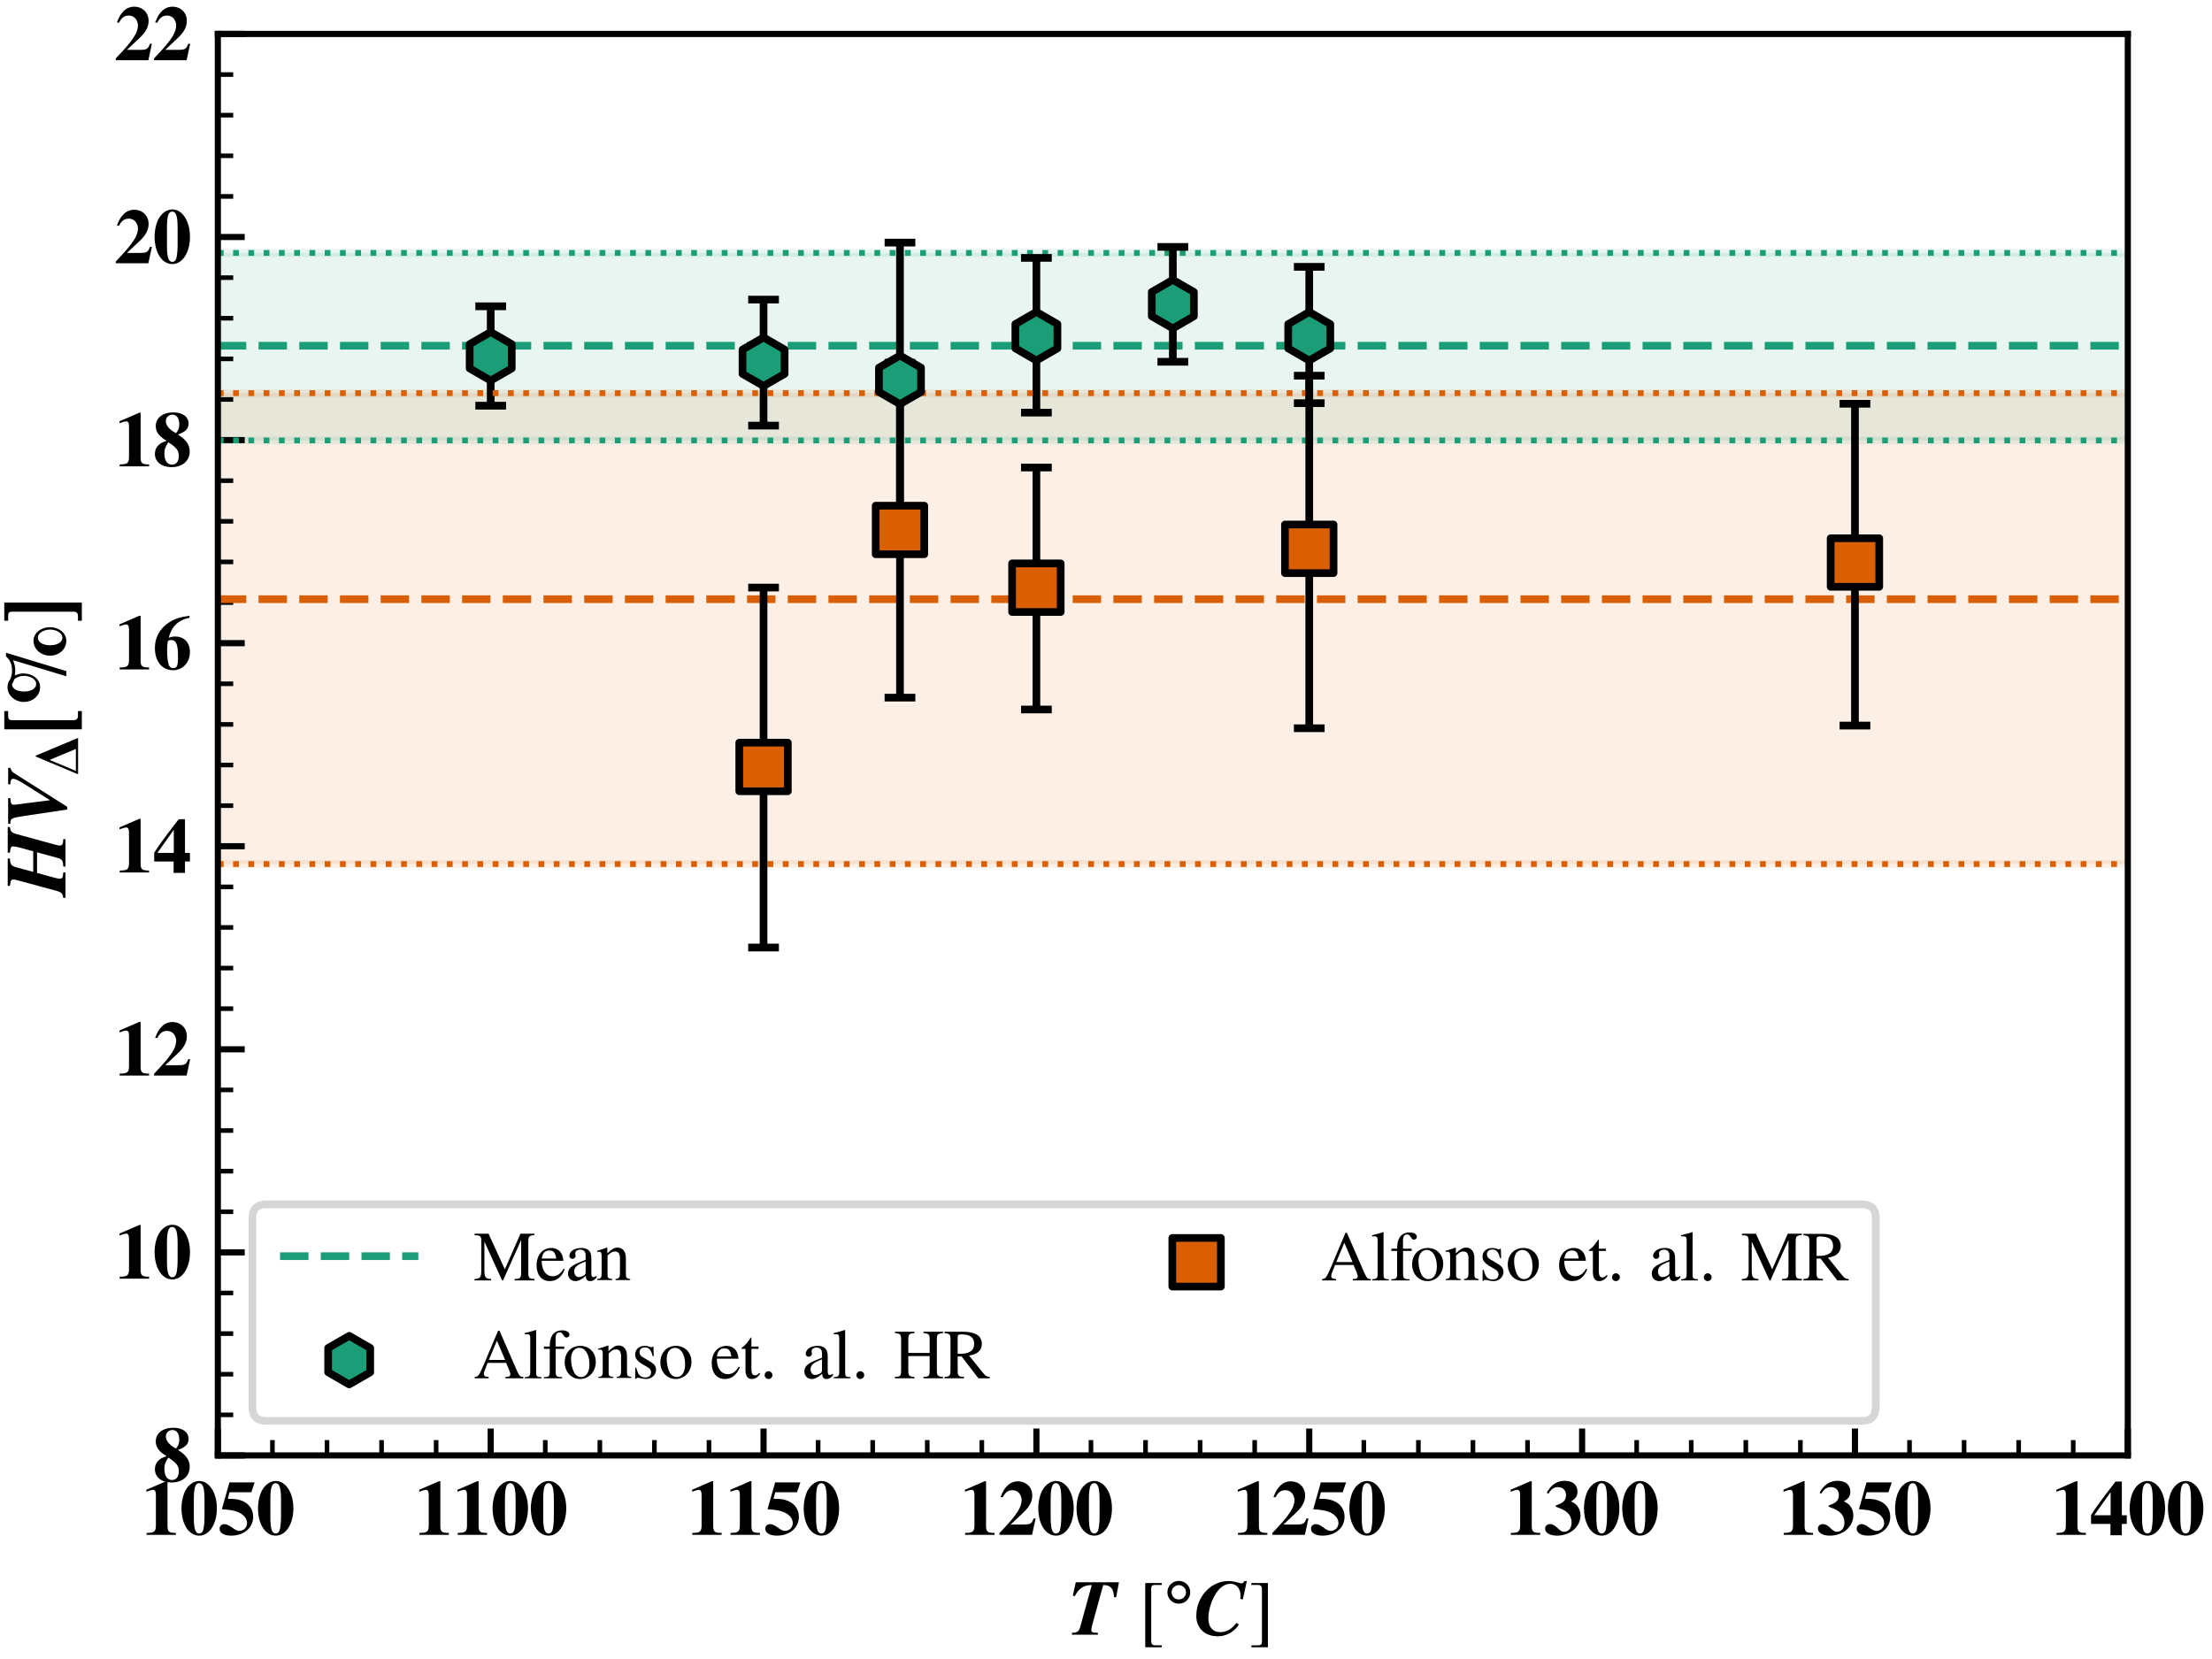<?xml version="1.0" encoding="utf-8" standalone="no"?>
<!DOCTYPE svg PUBLIC "-//W3C//DTD SVG 1.1//EN"
  "http://www.w3.org/Graphics/SVG/1.1/DTD/svg11.dtd">
<svg xmlns:xlink="http://www.w3.org/1999/xlink" width="288pt" height="216pt" viewBox="0 0 288 216" xmlns="http://www.w3.org/2000/svg" version="1.1">
 <defs>
  <style type="text/css">*{stroke-linejoin: round; stroke-linecap: butt}</style>
 </defs>
 <g id="figure_1">
  <g id="patch_1">
   <path d="M 0 216 
L 288 216 
L 288 0 
L 0 0 
z
" style="fill: #ffffff"/>
  </g>
  <g id="axes_1">
   <g id="patch_2">
    <path d="M 28.364 189.498 
L 277.037 189.498 
L 277.037 4.42 
L 28.364 4.42 
z
" style="fill: #ffffff"/>
   </g>
   <g id="FillBetweenPolyCollection_1">
    <path d="M 28.364 32.93 
L 28.364 57.343 
L 34.889 57.343 
L 41.414 57.343 
L 47.939 57.343 
L 54.464 57.343 
L 60.989 57.343 
L 67.514 57.343 
L 74.039 57.343 
L 80.564 57.343 
L 87.089 57.343 
L 93.614 57.343 
L 100.139 57.343 
L 106.663 57.343 
L 113.188 57.343 
L 119.713 57.343 
L 126.238 57.343 
L 132.763 57.343 
L 139.288 57.343 
L 145.813 57.343 
L 152.338 57.343 
L 158.863 57.343 
L 165.388 57.343 
L 171.913 57.343 
L 178.438 57.343 
L 184.963 57.343 
L 191.488 57.343 
L 198.013 57.343 
L 204.538 57.343 
L 211.063 57.343 
L 217.588 57.343 
L 224.113 57.343 
L 230.638 57.343 
L 237.163 57.343 
L 243.688 57.343 
L 250.213 57.343 
L 256.737 57.343 
L 263.262 57.343 
L 269.787 57.343 
L 276.312 57.343 
L 282.837 57.343 
L 289.362 57.343 
L 295.887 57.343 
L 302.412 57.343 
L 308.937 57.343 
L 315.462 57.343 
L 321.987 57.343 
L 328.512 57.343 
L 335.037 57.343 
L 341.562 57.343 
L 348.087 57.343 
L 348.087 32.93 
L 348.087 32.93 
L 341.562 32.93 
L 335.037 32.93 
L 328.512 32.93 
L 321.987 32.93 
L 315.462 32.93 
L 308.937 32.93 
L 302.412 32.93 
L 295.887 32.93 
L 289.362 32.93 
L 282.837 32.93 
L 276.312 32.93 
L 269.787 32.93 
L 263.262 32.93 
L 256.737 32.93 
L 250.213 32.93 
L 243.688 32.93 
L 237.163 32.93 
L 230.638 32.93 
L 224.113 32.93 
L 217.588 32.93 
L 211.063 32.93 
L 204.538 32.93 
L 198.013 32.93 
L 191.488 32.93 
L 184.963 32.93 
L 178.438 32.93 
L 171.913 32.93 
L 165.388 32.93 
L 158.863 32.93 
L 152.338 32.93 
L 145.813 32.93 
L 139.288 32.93 
L 132.763 32.93 
L 126.238 32.93 
L 119.713 32.93 
L 113.188 32.93 
L 106.663 32.93 
L 100.139 32.93 
L 93.614 32.93 
L 87.089 32.93 
L 80.564 32.93 
L 74.039 32.93 
L 67.514 32.93 
L 60.989 32.93 
L 54.464 32.93 
L 47.939 32.93 
L 41.414 32.93 
L 34.889 32.93 
L 28.364 32.93 
z
" clip-path="url(#pa4fa8c0c3d)" style="fill: #1b9e77; fill-opacity: 0.1; stroke: #1b9e77; stroke-opacity: 0.1"/>
   </g>
   <g id="FillBetweenPolyCollection_2">
    <path d="M 28.364 51.189 
L 28.364 112.495 
L 34.889 112.495 
L 41.414 112.495 
L 47.939 112.495 
L 54.464 112.495 
L 60.989 112.495 
L 67.514 112.495 
L 74.039 112.495 
L 80.564 112.495 
L 87.089 112.495 
L 93.614 112.495 
L 100.139 112.495 
L 106.663 112.495 
L 113.188 112.495 
L 119.713 112.495 
L 126.238 112.495 
L 132.763 112.495 
L 139.288 112.495 
L 145.813 112.495 
L 152.338 112.495 
L 158.863 112.495 
L 165.388 112.495 
L 171.913 112.495 
L 178.438 112.495 
L 184.963 112.495 
L 191.488 112.495 
L 198.013 112.495 
L 204.538 112.495 
L 211.063 112.495 
L 217.588 112.495 
L 224.113 112.495 
L 230.638 112.495 
L 237.163 112.495 
L 243.688 112.495 
L 250.213 112.495 
L 256.737 112.495 
L 263.262 112.495 
L 269.787 112.495 
L 276.312 112.495 
L 282.837 112.495 
L 289.362 112.495 
L 295.887 112.495 
L 302.412 112.495 
L 308.937 112.495 
L 315.462 112.495 
L 321.987 112.495 
L 328.512 112.495 
L 335.037 112.495 
L 341.562 112.495 
L 348.087 112.495 
L 348.087 51.189 
L 348.087 51.189 
L 341.562 51.189 
L 335.037 51.189 
L 328.512 51.189 
L 321.987 51.189 
L 315.462 51.189 
L 308.937 51.189 
L 302.412 51.189 
L 295.887 51.189 
L 289.362 51.189 
L 282.837 51.189 
L 276.312 51.189 
L 269.787 51.189 
L 263.262 51.189 
L 256.737 51.189 
L 250.213 51.189 
L 243.688 51.189 
L 237.163 51.189 
L 230.638 51.189 
L 224.113 51.189 
L 217.588 51.189 
L 211.063 51.189 
L 204.538 51.189 
L 198.013 51.189 
L 191.488 51.189 
L 184.963 51.189 
L 178.438 51.189 
L 171.913 51.189 
L 165.388 51.189 
L 158.863 51.189 
L 152.338 51.189 
L 145.813 51.189 
L 139.288 51.189 
L 132.763 51.189 
L 126.238 51.189 
L 119.713 51.189 
L 113.188 51.189 
L 106.663 51.189 
L 100.139 51.189 
L 93.614 51.189 
L 87.089 51.189 
L 80.564 51.189 
L 74.039 51.189 
L 67.514 51.189 
L 60.989 51.189 
L 54.464 51.189 
L 47.939 51.189 
L 41.414 51.189 
L 34.889 51.189 
L 28.364 51.189 
z
" clip-path="url(#pa4fa8c0c3d)" style="fill: #d95f02; fill-opacity: 0.1; stroke: #d95f02; stroke-opacity: 0.1"/>
   </g>
   <g id="matplotlib.axis_1">
    <g id="xtick_1">
     <g id="line2d_1">
      <defs>
       <path id="mc8c1dbb5a2" d="M 0 0 
L 0 -3.5 
" style="stroke: #000000; stroke-width: 0.8"/>
      </defs>
      <g>
       <use xlink:href="#mc8c1dbb5a2" x="28.364" y="189.498" style="stroke: #000000; stroke-width: 0.8"/>
      </g>
     </g>
     <g id="text_1">
      <!-- $\mathdefault{1050}$ -->
      <g transform="translate(18.401 199.837) scale(0.1 -0.1)">
       <defs>
        <path id="TeXGyreTermesX-Bold-31" d="M 2829 0 
L 2829 159 
C 2246 159 2138 255 2138 746 
L 2138 4384 
L 2029 4384 
L 416 3686 
L 416 3521 
C 474 3540 525 3559 544 3572 
C 717 3635 877 3680 960 3680 
C 1120 3680 1190 3540 1190 3241 
L 1190 790 
C 1190 267 1062 159 429 159 
L 429 0 
L 2829 0 
z
" transform="scale(0.016)"/>
        <path id="TeXGyreTermesX-Bold-30" d="M 3046 2166 
C 3046 3440 2426 4403 1600 4403 
C 1184 4403 762 4123 499 3664 
C 294 3313 154 2714 154 2185 
C 154 873 755 -64 1606 -64 
C 2432 -64 3046 886 3046 2166 
z
M 2035 1434 
C 2035 1058 1984 561 1926 389 
C 1856 203 1754 114 1606 114 
C 1286 114 1165 491 1165 1434 
L 1165 2892 
C 1165 3855 1286 4224 1594 4224 
C 1907 4224 2035 3829 2035 2892 
L 2035 1434 
z
" transform="scale(0.016)"/>
        <path id="TeXGyreTermesX-Bold-35" d="M 3008 4288 
L 947 4288 
L 326 2093 
C 934 2049 1197 2010 1478 1921 
C 2048 1743 2387 1381 2387 960 
C 2387 604 2106 324 1747 324 
C 1600 324 1427 400 1171 591 
C 896 795 704 877 538 877 
C 307 877 141 718 141 496 
C 141 159 512 -64 1082 -64 
C 2138 -64 2886 575 2886 1476 
C 2886 2140 2477 2652 1779 2850 
C 1536 2920 1338 2946 813 2946 
L 954 3481 
L 2733 3481 
L 3008 4288 
z
" transform="scale(0.016)"/>
       </defs>
       <use xlink:href="#TeXGyreTermesX-Bold-31" transform="scale(0.996)"/>
       <use xlink:href="#TeXGyreTermesX-Bold-30" transform="translate(49.813 0) scale(0.996)"/>
       <use xlink:href="#TeXGyreTermesX-Bold-35" transform="translate(99.626 0) scale(0.996)"/>
       <use xlink:href="#TeXGyreTermesX-Bold-30" transform="translate(149.44 0) scale(0.996)"/>
      </g>
     </g>
    </g>
    <g id="xtick_2">
     <g id="line2d_2">
      <g>
       <use xlink:href="#mc8c1dbb5a2" x="63.889" y="189.498" style="stroke: #000000; stroke-width: 0.8"/>
      </g>
     </g>
     <g id="text_2">
      <!-- $\mathdefault{1100}$ -->
      <g transform="translate(53.926 199.837) scale(0.1 -0.1)">
       <use xlink:href="#TeXGyreTermesX-Bold-31" transform="scale(0.996)"/>
       <use xlink:href="#TeXGyreTermesX-Bold-31" transform="translate(49.813 0) scale(0.996)"/>
       <use xlink:href="#TeXGyreTermesX-Bold-30" transform="translate(99.626 0) scale(0.996)"/>
       <use xlink:href="#TeXGyreTermesX-Bold-30" transform="translate(149.44 0) scale(0.996)"/>
      </g>
     </g>
    </g>
    <g id="xtick_3">
     <g id="line2d_3">
      <g>
       <use xlink:href="#mc8c1dbb5a2" x="99.414" y="189.498" style="stroke: #000000; stroke-width: 0.8"/>
      </g>
     </g>
     <g id="text_3">
      <!-- $\mathdefault{1150}$ -->
      <g transform="translate(89.451 199.837) scale(0.1 -0.1)">
       <use xlink:href="#TeXGyreTermesX-Bold-31" transform="scale(0.996)"/>
       <use xlink:href="#TeXGyreTermesX-Bold-31" transform="translate(49.813 0) scale(0.996)"/>
       <use xlink:href="#TeXGyreTermesX-Bold-35" transform="translate(99.626 0) scale(0.996)"/>
       <use xlink:href="#TeXGyreTermesX-Bold-30" transform="translate(149.44 0) scale(0.996)"/>
      </g>
     </g>
    </g>
    <g id="xtick_4">
     <g id="line2d_4">
      <g>
       <use xlink:href="#mc8c1dbb5a2" x="134.938" y="189.498" style="stroke: #000000; stroke-width: 0.8"/>
      </g>
     </g>
     <g id="text_4">
      <!-- $\mathdefault{1200}$ -->
      <g transform="translate(124.976 199.837) scale(0.1 -0.1)">
       <defs>
        <path id="TeXGyreTermesX-Bold-32" d="M 3059 1341 
L 2906 1341 
C 2720 884 2643 846 1990 846 
L 1024 846 
L 2061 1824 
C 2566 2301 2790 2726 2790 3210 
C 2790 3889 2298 4373 1606 4373 
C 1286 4373 979 4245 755 4016 
C 506 3768 378 3552 198 3075 
L 378 3075 
C 576 3469 813 3648 1158 3648 
C 1440 3648 1651 3527 1792 3298 
C 1869 3164 1920 2987 1920 2841 
C 1920 2561 1798 2211 1594 1900 
C 1267 1405 1043 1137 109 146 
L 109 0 
L 2771 0 
L 3059 1341 
z
" transform="scale(0.016)"/>
       </defs>
       <use xlink:href="#TeXGyreTermesX-Bold-31" transform="scale(0.996)"/>
       <use xlink:href="#TeXGyreTermesX-Bold-32" transform="translate(49.813 0) scale(0.996)"/>
       <use xlink:href="#TeXGyreTermesX-Bold-30" transform="translate(99.626 0) scale(0.996)"/>
       <use xlink:href="#TeXGyreTermesX-Bold-30" transform="translate(149.44 0) scale(0.996)"/>
      </g>
     </g>
    </g>
    <g id="xtick_5">
     <g id="line2d_5">
      <g>
       <use xlink:href="#mc8c1dbb5a2" x="170.463" y="189.498" style="stroke: #000000; stroke-width: 0.8"/>
      </g>
     </g>
     <g id="text_5">
      <!-- $\mathdefault{1250}$ -->
      <g transform="translate(160.5 199.837) scale(0.1 -0.1)">
       <use xlink:href="#TeXGyreTermesX-Bold-31" transform="scale(0.996)"/>
       <use xlink:href="#TeXGyreTermesX-Bold-32" transform="translate(49.813 0) scale(0.996)"/>
       <use xlink:href="#TeXGyreTermesX-Bold-35" transform="translate(99.626 0) scale(0.996)"/>
       <use xlink:href="#TeXGyreTermesX-Bold-30" transform="translate(149.44 0) scale(0.996)"/>
      </g>
     </g>
    </g>
    <g id="xtick_6">
     <g id="line2d_6">
      <g>
       <use xlink:href="#mc8c1dbb5a2" x="205.988" y="189.498" style="stroke: #000000; stroke-width: 0.8"/>
      </g>
     </g>
     <g id="text_6">
      <!-- $\mathdefault{1300}$ -->
      <g transform="translate(196.025 199.837) scale(0.1 -0.1)">
       <defs>
        <path id="TeXGyreTermesX-Bold-33" d="M 2995 1596 
C 2995 1889 2899 2164 2714 2387 
C 2579 2540 2470 2617 2214 2732 
C 2624 2981 2746 3165 2746 3541 
C 2746 4090 2355 4416 1702 4416 
C 1069 4416 589 4097 237 3440 
L 371 3364 
C 614 3753 826 3900 1158 3900 
C 1562 3900 1811 3645 1811 3242 
C 1811 2822 1587 2598 979 2406 
L 979 2297 
C 1510 2112 1722 2004 1952 1786 
C 2150 1601 2266 1314 2266 1007 
C 2266 548 2022 254 1638 254 
C 1485 254 1363 324 1152 528 
C 902 778 710 880 518 880 
C 275 880 102 728 102 510 
C 102 166 493 -64 1082 -64 
C 2150 -64 2995 664 2995 1596 
z
" transform="scale(0.016)"/>
       </defs>
       <use xlink:href="#TeXGyreTermesX-Bold-31" transform="scale(0.996)"/>
       <use xlink:href="#TeXGyreTermesX-Bold-33" transform="translate(49.813 0) scale(0.996)"/>
       <use xlink:href="#TeXGyreTermesX-Bold-30" transform="translate(99.626 0) scale(0.996)"/>
       <use xlink:href="#TeXGyreTermesX-Bold-30" transform="translate(149.44 0) scale(0.996)"/>
      </g>
     </g>
    </g>
    <g id="xtick_7">
     <g id="line2d_7">
      <g>
       <use xlink:href="#mc8c1dbb5a2" x="241.513" y="189.498" style="stroke: #000000; stroke-width: 0.8"/>
      </g>
     </g>
     <g id="text_7">
      <!-- $\mathdefault{1350}$ -->
      <g transform="translate(231.55 199.837) scale(0.1 -0.1)">
       <use xlink:href="#TeXGyreTermesX-Bold-31" transform="scale(0.996)"/>
       <use xlink:href="#TeXGyreTermesX-Bold-33" transform="translate(49.813 0) scale(0.996)"/>
       <use xlink:href="#TeXGyreTermesX-Bold-35" transform="translate(99.626 0) scale(0.996)"/>
       <use xlink:href="#TeXGyreTermesX-Bold-30" transform="translate(149.44 0) scale(0.996)"/>
      </g>
     </g>
    </g>
    <g id="xtick_8">
     <g id="line2d_8">
      <g>
       <use xlink:href="#mc8c1dbb5a2" x="277.037" y="189.498" style="stroke: #000000; stroke-width: 0.8"/>
      </g>
     </g>
     <g id="text_8">
      <!-- $\mathdefault{1400}$ -->
      <g transform="translate(267.075 199.837) scale(0.1 -0.1)">
       <defs>
        <path id="TeXGyreTermesX-Bold-34" d="M 3040 896 
L 3040 1602 
L 2637 1602 
L 2637 4352 
L 2125 4352 
L 1747 3863 
C 928 2803 506 2219 122 1615 
L 122 896 
L 1709 896 
L 1709 -32 
L 2637 -32 
L 2637 896 
L 3040 896 
z
M 1722 1602 
L 384 1602 
L 1722 3488 
L 1722 1602 
z
" transform="scale(0.016)"/>
       </defs>
       <use xlink:href="#TeXGyreTermesX-Bold-31" transform="scale(0.996)"/>
       <use xlink:href="#TeXGyreTermesX-Bold-34" transform="translate(49.813 0) scale(0.996)"/>
       <use xlink:href="#TeXGyreTermesX-Bold-30" transform="translate(99.626 0) scale(0.996)"/>
       <use xlink:href="#TeXGyreTermesX-Bold-30" transform="translate(149.44 0) scale(0.996)"/>
      </g>
     </g>
    </g>
    <g id="xtick_9">
     <g id="line2d_9">
      <defs>
       <path id="mce8cbba92e" d="M 0 0 
L 0 -2 
" style="stroke: #000000; stroke-width: 0.6"/>
      </defs>
      <g>
       <use xlink:href="#mce8cbba92e" x="35.469" y="189.498" style="stroke: #000000; stroke-width: 0.6"/>
      </g>
     </g>
    </g>
    <g id="xtick_10">
     <g id="line2d_10">
      <g>
       <use xlink:href="#mce8cbba92e" x="42.574" y="189.498" style="stroke: #000000; stroke-width: 0.6"/>
      </g>
     </g>
    </g>
    <g id="xtick_11">
     <g id="line2d_11">
      <g>
       <use xlink:href="#mce8cbba92e" x="49.679" y="189.498" style="stroke: #000000; stroke-width: 0.6"/>
      </g>
     </g>
    </g>
    <g id="xtick_12">
     <g id="line2d_12">
      <g>
       <use xlink:href="#mce8cbba92e" x="56.784" y="189.498" style="stroke: #000000; stroke-width: 0.6"/>
      </g>
     </g>
    </g>
    <g id="xtick_13">
     <g id="line2d_13">
      <g>
       <use xlink:href="#mce8cbba92e" x="70.994" y="189.498" style="stroke: #000000; stroke-width: 0.6"/>
      </g>
     </g>
    </g>
    <g id="xtick_14">
     <g id="line2d_14">
      <g>
       <use xlink:href="#mce8cbba92e" x="78.099" y="189.498" style="stroke: #000000; stroke-width: 0.6"/>
      </g>
     </g>
    </g>
    <g id="xtick_15">
     <g id="line2d_15">
      <g>
       <use xlink:href="#mce8cbba92e" x="85.204" y="189.498" style="stroke: #000000; stroke-width: 0.6"/>
      </g>
     </g>
    </g>
    <g id="xtick_16">
     <g id="line2d_16">
      <g>
       <use xlink:href="#mce8cbba92e" x="92.309" y="189.498" style="stroke: #000000; stroke-width: 0.6"/>
      </g>
     </g>
    </g>
    <g id="xtick_17">
     <g id="line2d_17">
      <g>
       <use xlink:href="#mce8cbba92e" x="106.518" y="189.498" style="stroke: #000000; stroke-width: 0.6"/>
      </g>
     </g>
    </g>
    <g id="xtick_18">
     <g id="line2d_18">
      <g>
       <use xlink:href="#mce8cbba92e" x="113.623" y="189.498" style="stroke: #000000; stroke-width: 0.6"/>
      </g>
     </g>
    </g>
    <g id="xtick_19">
     <g id="line2d_19">
      <g>
       <use xlink:href="#mce8cbba92e" x="120.728" y="189.498" style="stroke: #000000; stroke-width: 0.6"/>
      </g>
     </g>
    </g>
    <g id="xtick_20">
     <g id="line2d_20">
      <g>
       <use xlink:href="#mce8cbba92e" x="127.833" y="189.498" style="stroke: #000000; stroke-width: 0.6"/>
      </g>
     </g>
    </g>
    <g id="xtick_21">
     <g id="line2d_21">
      <g>
       <use xlink:href="#mce8cbba92e" x="142.043" y="189.498" style="stroke: #000000; stroke-width: 0.6"/>
      </g>
     </g>
    </g>
    <g id="xtick_22">
     <g id="line2d_22">
      <g>
       <use xlink:href="#mce8cbba92e" x="149.148" y="189.498" style="stroke: #000000; stroke-width: 0.6"/>
      </g>
     </g>
    </g>
    <g id="xtick_23">
     <g id="line2d_23">
      <g>
       <use xlink:href="#mce8cbba92e" x="156.253" y="189.498" style="stroke: #000000; stroke-width: 0.6"/>
      </g>
     </g>
    </g>
    <g id="xtick_24">
     <g id="line2d_24">
      <g>
       <use xlink:href="#mce8cbba92e" x="163.358" y="189.498" style="stroke: #000000; stroke-width: 0.6"/>
      </g>
     </g>
    </g>
    <g id="xtick_25">
     <g id="line2d_25">
      <g>
       <use xlink:href="#mce8cbba92e" x="177.568" y="189.498" style="stroke: #000000; stroke-width: 0.6"/>
      </g>
     </g>
    </g>
    <g id="xtick_26">
     <g id="line2d_26">
      <g>
       <use xlink:href="#mce8cbba92e" x="184.673" y="189.498" style="stroke: #000000; stroke-width: 0.6"/>
      </g>
     </g>
    </g>
    <g id="xtick_27">
     <g id="line2d_27">
      <g>
       <use xlink:href="#mce8cbba92e" x="191.778" y="189.498" style="stroke: #000000; stroke-width: 0.6"/>
      </g>
     </g>
    </g>
    <g id="xtick_28">
     <g id="line2d_28">
      <g>
       <use xlink:href="#mce8cbba92e" x="198.883" y="189.498" style="stroke: #000000; stroke-width: 0.6"/>
      </g>
     </g>
    </g>
    <g id="xtick_29">
     <g id="line2d_29">
      <g>
       <use xlink:href="#mce8cbba92e" x="213.093" y="189.498" style="stroke: #000000; stroke-width: 0.6"/>
      </g>
     </g>
    </g>
    <g id="xtick_30">
     <g id="line2d_30">
      <g>
       <use xlink:href="#mce8cbba92e" x="220.198" y="189.498" style="stroke: #000000; stroke-width: 0.6"/>
      </g>
     </g>
    </g>
    <g id="xtick_31">
     <g id="line2d_31">
      <g>
       <use xlink:href="#mce8cbba92e" x="227.303" y="189.498" style="stroke: #000000; stroke-width: 0.6"/>
      </g>
     </g>
    </g>
    <g id="xtick_32">
     <g id="line2d_32">
      <g>
       <use xlink:href="#mce8cbba92e" x="234.408" y="189.498" style="stroke: #000000; stroke-width: 0.6"/>
      </g>
     </g>
    </g>
    <g id="xtick_33">
     <g id="line2d_33">
      <g>
       <use xlink:href="#mce8cbba92e" x="248.618" y="189.498" style="stroke: #000000; stroke-width: 0.6"/>
      </g>
     </g>
    </g>
    <g id="xtick_34">
     <g id="line2d_34">
      <g>
       <use xlink:href="#mce8cbba92e" x="255.722" y="189.498" style="stroke: #000000; stroke-width: 0.6"/>
      </g>
     </g>
    </g>
    <g id="xtick_35">
     <g id="line2d_35">
      <g>
       <use xlink:href="#mce8cbba92e" x="262.827" y="189.498" style="stroke: #000000; stroke-width: 0.6"/>
      </g>
     </g>
    </g>
    <g id="xtick_36">
     <g id="line2d_36">
      <g>
       <use xlink:href="#mce8cbba92e" x="269.932" y="189.498" style="stroke: #000000; stroke-width: 0.6"/>
      </g>
     </g>
    </g>
    <g id="text_9">
     <!-- $T$ [$^\circ C$] -->
     <g transform="translate(139.057 212.838) scale(0.1 -0.1)">
      <defs>
       <path id="NewTXBMI-5a" d="M 3930 3057 
L 4160 4288 
L 634 4288 
L 390 3192 
L 550 3147 
C 883 3792 1286 4057 1939 4057 
L 992 621 
C 902 288 736 160 410 160 
L 320 160 
L 320 0 
L 2438 0 
L 2438 160 
C 1984 160 1907 199 1907 404 
C 1907 501 1933 629 1978 803 
L 2874 4057 
C 3475 4057 3725 3781 3757 3070 
L 3930 3057 
z
" transform="scale(0.016)"/>
       <path id="TeXGyreTermesX-Regular-5b" d="M 1914 -1024 
L 1914 -864 
L 1363 -864 
C 1152 -864 1050 -756 1050 -531 
L 1050 3781 
C 1050 3981 1133 4064 1338 4064 
L 1914 4064 
L 1914 4224 
L 563 4224 
L 563 -1024 
L 1914 -1024 
z
" transform="scale(0.016)"/>
       <path id="txbsys-e" d="M 2955 1640 
C 2955 2347 2386 2915 1676 2915 
C 960 2915 397 2347 397 1640 
C 397 926 960 365 1676 365 
C 2386 365 2955 926 2955 1640 
z
M 2482 1640 
C 2482 1188 2117 838 1676 838 
C 1222 838 870 1188 870 1640 
C 870 2078 1222 2441 1676 2441 
C 2117 2441 2482 2078 2482 1640 
z
" transform="scale(0.016)"/>
       <path id="NewTXBMI-49" d="M 3686 828 
L 3494 969 
C 3174 590 2995 442 2726 326 
C 2547 249 2349 211 2150 211 
C 1549 211 1190 628 1190 1329 
C 1190 2253 1638 3344 2214 3852 
C 2451 4051 2714 4160 2982 4160 
C 3501 4160 3821 3775 3821 3146 
C 3821 3062 3814 3004 3802 2921 
L 4006 2882 
L 4333 4384 
L 4141 4384 
C 4051 4243 3994 4198 3898 4198 
C 3846 4198 3750 4218 3654 4250 
C 3366 4339 3078 4384 2816 4384 
C 1389 4384 205 3094 205 1534 
C 205 539 902 -128 1946 -128 
C 2400 -128 2822 13 3187 289 
C 3373 431 3482 546 3686 828 
z
" transform="scale(0.016)"/>
       <path id="TeXGyreTermesX-Regular-5d" d="M 1568 -1024 
L 1568 4224 
L 218 4224 
L 218 4064 
L 768 4064 
C 979 4064 1082 3955 1082 3730 
L 1082 -582 
C 1082 -781 992 -864 794 -864 
L 218 -864 
L 218 -1024 
L 1568 -1024 
z
" transform="scale(0.016)"/>
      </defs>
      <use xlink:href="#NewTXBMI-5a" transform="scale(0.996)"/>
      <use xlink:href="#TeXGyreTermesX-Regular-5b" transform="translate(91.557 0) scale(0.996)"/>
      <use xlink:href="#txbsys-e" transform="translate(124.732 36.164) scale(0.727)"/>
      <use xlink:href="#NewTXBMI-49" transform="translate(163.738 0) scale(0.996)"/>
      <use xlink:href="#TeXGyreTermesX-Regular-5d" transform="translate(235.22 0) scale(0.996)"/>
     </g>
    </g>
   </g>
   <g id="matplotlib.axis_2">
    <g id="ytick_1">
     <g id="line2d_37">
      <defs>
       <path id="m69a588efe8" d="M 0 0 
L 3.5 0 
" style="stroke: #000000; stroke-width: 0.8"/>
      </defs>
      <g>
       <use xlink:href="#m69a588efe8" x="28.364" y="189.498" style="stroke: #000000; stroke-width: 0.8"/>
      </g>
     </g>
     <g id="text_10">
      <!-- $\mathdefault{8}$ -->
      <g transform="translate(19.883 192.917) scale(0.1 -0.1)">
       <defs>
        <path id="TeXGyreTermesX-Bold-38" d="M 3021 1212 
C 3021 1768 2746 2164 2061 2597 
C 2675 2815 2931 3075 2931 3483 
C 2931 4051 2445 4409 1683 4409 
C 819 4409 250 3961 250 3292 
C 250 2814 506 2462 1139 2086 
C 774 1965 627 1881 461 1722 
C 275 1543 179 1301 179 1020 
C 179 370 723 -64 1536 -64 
C 2426 -64 3021 447 3021 1212 
z
M 2170 3439 
C 2170 3139 2118 2993 1907 2712 
C 1370 2986 1075 3337 1075 3694 
C 1075 3994 1306 4224 1606 4224 
C 1965 4224 2170 3937 2170 3439 
z
M 2131 829 
C 2131 402 1920 140 1574 140 
C 1184 140 954 478 954 1046 
C 954 1397 1024 1595 1280 1971 
C 1978 1505 2131 1301 2131 829 
z
" transform="scale(0.016)"/>
       </defs>
       <use xlink:href="#TeXGyreTermesX-Bold-38" transform="scale(0.996)"/>
      </g>
     </g>
    </g>
    <g id="ytick_2">
     <g id="line2d_38">
      <g>
       <use xlink:href="#m69a588efe8" x="28.364" y="163.058" style="stroke: #000000; stroke-width: 0.8"/>
      </g>
     </g>
     <g id="text_11">
      <!-- $\mathdefault{10}$ -->
      <g transform="translate(14.901 166.478) scale(0.1 -0.1)">
       <use xlink:href="#TeXGyreTermesX-Bold-31" transform="scale(0.996)"/>
       <use xlink:href="#TeXGyreTermesX-Bold-30" transform="translate(49.813 0) scale(0.996)"/>
      </g>
     </g>
    </g>
    <g id="ytick_3">
     <g id="line2d_39">
      <g>
       <use xlink:href="#m69a588efe8" x="28.364" y="136.618" style="stroke: #000000; stroke-width: 0.8"/>
      </g>
     </g>
     <g id="text_12">
      <!-- $\mathdefault{12}$ -->
      <g transform="translate(14.901 140.038) scale(0.1 -0.1)">
       <use xlink:href="#TeXGyreTermesX-Bold-31" transform="scale(0.996)"/>
       <use xlink:href="#TeXGyreTermesX-Bold-32" transform="translate(49.813 0) scale(0.996)"/>
      </g>
     </g>
    </g>
    <g id="ytick_4">
     <g id="line2d_40">
      <g>
       <use xlink:href="#m69a588efe8" x="28.364" y="110.178" style="stroke: #000000; stroke-width: 0.8"/>
      </g>
     </g>
     <g id="text_13">
      <!-- $\mathdefault{14}$ -->
      <g transform="translate(14.901 113.598) scale(0.1 -0.1)">
       <use xlink:href="#TeXGyreTermesX-Bold-31" transform="scale(0.996)"/>
       <use xlink:href="#TeXGyreTermesX-Bold-34" transform="translate(49.813 0) scale(0.996)"/>
      </g>
     </g>
    </g>
    <g id="ytick_5">
     <g id="line2d_41">
      <g>
       <use xlink:href="#m69a588efe8" x="28.364" y="83.739" style="stroke: #000000; stroke-width: 0.8"/>
      </g>
     </g>
     <g id="text_14">
      <!-- $\mathdefault{16}$ -->
      <g transform="translate(14.901 87.158) scale(0.1 -0.1)">
       <defs>
        <path id="TeXGyreTermesX-Bold-36" d="M 3040 1427 
C 3040 2193 2573 2688 1843 2688 
C 1638 2688 1498 2663 1306 2580 
C 1542 3515 2074 4030 3008 4221 
L 3008 4387 
C 2157 4266 1760 4126 1274 3796 
C 557 3307 179 2596 179 1752 
C 179 654 768 -64 1664 -64 
C 2458 -64 3040 564 3040 1427 
z
M 2067 1046 
C 2067 298 1990 108 1677 108 
C 1530 108 1414 172 1350 291 
C 1242 501 1178 964 1178 1553 
C 1178 1946 1216 2307 1261 2339 
C 1312 2377 1402 2402 1491 2402 
C 1920 2402 2067 2054 2067 1046 
z
" transform="scale(0.016)"/>
       </defs>
       <use xlink:href="#TeXGyreTermesX-Bold-31" transform="scale(0.996)"/>
       <use xlink:href="#TeXGyreTermesX-Bold-36" transform="translate(49.813 0) scale(0.996)"/>
      </g>
     </g>
    </g>
    <g id="ytick_6">
     <g id="line2d_42">
      <g>
       <use xlink:href="#m69a588efe8" x="28.364" y="57.299" style="stroke: #000000; stroke-width: 0.8"/>
      </g>
     </g>
     <g id="text_15">
      <!-- $\mathdefault{18}$ -->
      <g transform="translate(14.901 60.719) scale(0.1 -0.1)">
       <use xlink:href="#TeXGyreTermesX-Bold-31" transform="scale(0.996)"/>
       <use xlink:href="#TeXGyreTermesX-Bold-38" transform="translate(49.813 0) scale(0.996)"/>
      </g>
     </g>
    </g>
    <g id="ytick_7">
     <g id="line2d_43">
      <g>
       <use xlink:href="#m69a588efe8" x="28.364" y="30.859" style="stroke: #000000; stroke-width: 0.8"/>
      </g>
     </g>
     <g id="text_16">
      <!-- $\mathdefault{20}$ -->
      <g transform="translate(14.901 34.279) scale(0.1 -0.1)">
       <use xlink:href="#TeXGyreTermesX-Bold-32" transform="scale(0.996)"/>
       <use xlink:href="#TeXGyreTermesX-Bold-30" transform="translate(49.813 0) scale(0.996)"/>
      </g>
     </g>
    </g>
    <g id="ytick_8">
     <g id="line2d_44">
      <g>
       <use xlink:href="#m69a588efe8" x="28.364" y="4.42" style="stroke: #000000; stroke-width: 0.8"/>
      </g>
     </g>
     <g id="text_17">
      <!-- $\mathdefault{22}$ -->
      <g transform="translate(14.901 7.839) scale(0.1 -0.1)">
       <use xlink:href="#TeXGyreTermesX-Bold-32" transform="scale(0.996)"/>
       <use xlink:href="#TeXGyreTermesX-Bold-32" transform="translate(49.813 0) scale(0.996)"/>
      </g>
     </g>
    </g>
    <g id="ytick_9">
     <g id="line2d_45">
      <defs>
       <path id="mce8efaadfc" d="M 0 0 
L 2 0 
" style="stroke: #000000; stroke-width: 0.6"/>
      </defs>
      <g>
       <use xlink:href="#mce8efaadfc" x="28.364" y="184.21" style="stroke: #000000; stroke-width: 0.6"/>
      </g>
     </g>
    </g>
    <g id="ytick_10">
     <g id="line2d_46">
      <g>
       <use xlink:href="#mce8efaadfc" x="28.364" y="178.922" style="stroke: #000000; stroke-width: 0.6"/>
      </g>
     </g>
    </g>
    <g id="ytick_11">
     <g id="line2d_47">
      <g>
       <use xlink:href="#mce8efaadfc" x="28.364" y="173.634" style="stroke: #000000; stroke-width: 0.6"/>
      </g>
     </g>
    </g>
    <g id="ytick_12">
     <g id="line2d_48">
      <g>
       <use xlink:href="#mce8efaadfc" x="28.364" y="168.346" style="stroke: #000000; stroke-width: 0.6"/>
      </g>
     </g>
    </g>
    <g id="ytick_13">
     <g id="line2d_49">
      <g>
       <use xlink:href="#mce8efaadfc" x="28.364" y="157.77" style="stroke: #000000; stroke-width: 0.6"/>
      </g>
     </g>
    </g>
    <g id="ytick_14">
     <g id="line2d_50">
      <g>
       <use xlink:href="#mce8efaadfc" x="28.364" y="152.482" style="stroke: #000000; stroke-width: 0.6"/>
      </g>
     </g>
    </g>
    <g id="ytick_15">
     <g id="line2d_51">
      <g>
       <use xlink:href="#mce8efaadfc" x="28.364" y="147.194" style="stroke: #000000; stroke-width: 0.6"/>
      </g>
     </g>
    </g>
    <g id="ytick_16">
     <g id="line2d_52">
      <g>
       <use xlink:href="#mce8efaadfc" x="28.364" y="141.906" style="stroke: #000000; stroke-width: 0.6"/>
      </g>
     </g>
    </g>
    <g id="ytick_17">
     <g id="line2d_53">
      <g>
       <use xlink:href="#mce8efaadfc" x="28.364" y="131.33" style="stroke: #000000; stroke-width: 0.6"/>
      </g>
     </g>
    </g>
    <g id="ytick_18">
     <g id="line2d_54">
      <g>
       <use xlink:href="#mce8efaadfc" x="28.364" y="126.042" style="stroke: #000000; stroke-width: 0.6"/>
      </g>
     </g>
    </g>
    <g id="ytick_19">
     <g id="line2d_55">
      <g>
       <use xlink:href="#mce8efaadfc" x="28.364" y="120.754" style="stroke: #000000; stroke-width: 0.6"/>
      </g>
     </g>
    </g>
    <g id="ytick_20">
     <g id="line2d_56">
      <g>
       <use xlink:href="#mce8efaadfc" x="28.364" y="115.466" style="stroke: #000000; stroke-width: 0.6"/>
      </g>
     </g>
    </g>
    <g id="ytick_21">
     <g id="line2d_57">
      <g>
       <use xlink:href="#mce8efaadfc" x="28.364" y="104.891" style="stroke: #000000; stroke-width: 0.6"/>
      </g>
     </g>
    </g>
    <g id="ytick_22">
     <g id="line2d_58">
      <g>
       <use xlink:href="#mce8efaadfc" x="28.364" y="99.603" style="stroke: #000000; stroke-width: 0.6"/>
      </g>
     </g>
    </g>
    <g id="ytick_23">
     <g id="line2d_59">
      <g>
       <use xlink:href="#mce8efaadfc" x="28.364" y="94.315" style="stroke: #000000; stroke-width: 0.6"/>
      </g>
     </g>
    </g>
    <g id="ytick_24">
     <g id="line2d_60">
      <g>
       <use xlink:href="#mce8efaadfc" x="28.364" y="89.027" style="stroke: #000000; stroke-width: 0.6"/>
      </g>
     </g>
    </g>
    <g id="ytick_25">
     <g id="line2d_61">
      <g>
       <use xlink:href="#mce8efaadfc" x="28.364" y="78.451" style="stroke: #000000; stroke-width: 0.6"/>
      </g>
     </g>
    </g>
    <g id="ytick_26">
     <g id="line2d_62">
      <g>
       <use xlink:href="#mce8efaadfc" x="28.364" y="73.163" style="stroke: #000000; stroke-width: 0.6"/>
      </g>
     </g>
    </g>
    <g id="ytick_27">
     <g id="line2d_63">
      <g>
       <use xlink:href="#mce8efaadfc" x="28.364" y="67.875" style="stroke: #000000; stroke-width: 0.6"/>
      </g>
     </g>
    </g>
    <g id="ytick_28">
     <g id="line2d_64">
      <g>
       <use xlink:href="#mce8efaadfc" x="28.364" y="62.587" style="stroke: #000000; stroke-width: 0.6"/>
      </g>
     </g>
    </g>
    <g id="ytick_29">
     <g id="line2d_65">
      <g>
       <use xlink:href="#mce8efaadfc" x="28.364" y="52.011" style="stroke: #000000; stroke-width: 0.6"/>
      </g>
     </g>
    </g>
    <g id="ytick_30">
     <g id="line2d_66">
      <g>
       <use xlink:href="#mce8efaadfc" x="28.364" y="46.723" style="stroke: #000000; stroke-width: 0.6"/>
      </g>
     </g>
    </g>
    <g id="ytick_31">
     <g id="line2d_67">
      <g>
       <use xlink:href="#mce8efaadfc" x="28.364" y="41.435" style="stroke: #000000; stroke-width: 0.6"/>
      </g>
     </g>
    </g>
    <g id="ytick_32">
     <g id="line2d_68">
      <g>
       <use xlink:href="#mce8efaadfc" x="28.364" y="36.147" style="stroke: #000000; stroke-width: 0.6"/>
      </g>
     </g>
    </g>
    <g id="ytick_33">
     <g id="line2d_69">
      <g>
       <use xlink:href="#mce8efaadfc" x="28.364" y="25.571" style="stroke: #000000; stroke-width: 0.6"/>
      </g>
     </g>
    </g>
    <g id="ytick_34">
     <g id="line2d_70">
      <g>
       <use xlink:href="#mce8efaadfc" x="28.364" y="20.283" style="stroke: #000000; stroke-width: 0.6"/>
      </g>
     </g>
    </g>
    <g id="ytick_35">
     <g id="line2d_71">
      <g>
       <use xlink:href="#mce8efaadfc" x="28.364" y="14.996" style="stroke: #000000; stroke-width: 0.6"/>
      </g>
     </g>
    </g>
    <g id="ytick_36">
     <g id="line2d_72">
      <g>
       <use xlink:href="#mce8efaadfc" x="28.364" y="9.708" style="stroke: #000000; stroke-width: 0.6"/>
      </g>
     </g>
    </g>
    <g id="text_18">
     <!-- $HV_\Delta [\%]$ -->
     <g transform="translate(8.523 116.637) rotate(-90) scale(0.11 -0.11)">
      <defs>
       <path id="NewTXBMI-4e" d="M 4205 0 
L 4205 166 
C 3853 166 3738 230 3738 416 
C 3738 512 3763 640 3859 974 
L 3898 1116 
L 4595 3665 
C 4698 4005 4787 4082 5114 4127 
L 5114 4288 
L 3206 4288 
L 3206 4127 
L 3411 4095 
C 3610 4069 3674 4018 3674 3890 
C 3674 3813 3642 3621 3610 3499 
L 3309 2393 
L 1779 2393 
L 2125 3671 
C 2227 4025 2355 4121 2771 4121 
L 2771 4288 
L 742 4288 
L 742 4127 
L 941 4095 
C 1146 4069 1210 4011 1210 3871 
C 1210 3794 1190 3678 1139 3498 
L 358 622 
C 256 288 166 205 -154 160 
L -154 0 
L 1741 0 
L 1741 160 
C 1331 192 1274 230 1274 436 
C 1274 532 1293 647 1357 847 
L 1382 949 
L 1702 2112 
L 3232 2112 
L 2822 607 
C 2733 256 2605 166 2176 166 
L 2176 0 
L 4205 0 
z
" transform="scale(0.016)"/>
       <path id="NewTXBMI-5c" d="M 4576 4096 
L 4576 4256 
L 3347 4256 
L 3347 4096 
L 3507 4083 
C 3686 4064 3763 4006 3763 3885 
C 3763 3745 3635 3470 3386 3075 
L 2170 1148 
L 1843 3706 
C 1837 3745 1837 3777 1837 3809 
C 1837 4025 1888 4057 2323 4096 
L 2323 4256 
L 416 4256 
L 416 4096 
C 813 4096 851 4032 992 3119 
L 1478 -128 
L 1683 -128 
L 4198 3841 
C 4282 3961 4397 4038 4576 4096 
z
" transform="scale(0.016)"/>
       <path id="txbmiaX-1" d="M 3859 0 
L 2048 4320 
L 1965 4320 
L 154 0 
L 3859 0 
z
M 2733 224 
L 499 224 
L 1619 2895 
L 2733 224 
z
" transform="scale(0.016)"/>
       <path id="txbsys-bb" d="M 1914 -928 
L 1555 -928 
C 1344 -928 1242 -819 1242 -595 
L 1242 3974 
C 1242 4173 1325 4256 1530 4256 
L 1914 4256 
L 1914 4544 
L 563 4544 
L 563 -1216 
L 1914 -1216 
L 1914 -928 
z
" transform="scale(0.016)"/>
       <path id="TeXGyreTermesX-Bold-25" d="M 6029 1154 
C 6029 1792 5619 2372 5011 2372 
C 4371 2372 3910 1792 3910 1142 
C 3910 492 4378 -64 5011 -64 
C 5619 -64 6029 517 6029 1154 
z
M 4128 4416 
L 3859 4416 
C 3565 4098 3258 3968 2822 3968 
C 2547 3968 2362 4010 2150 4110 
C 1990 4234 1798 4305 1574 4305 
C 934 4305 474 3728 474 3082 
C 474 2435 941 1884 1574 1884 
C 2182 1884 2592 2466 2592 3105 
C 2592 3340 2534 3567 2438 3764 
C 2560 3739 2682 3726 2810 3726 
C 3066 3726 3315 3784 3578 3898 
L 2381 -64 
L 2765 -64 
L 4128 4416 
z
M 5850 1141 
C 5850 726 5626 229 5254 229 
C 4858 229 4685 688 4685 1141 
C 4685 1589 4858 2048 5254 2048 
C 5626 2048 5850 1551 5850 1141 
z
M 2413 3076 
C 2413 2666 2189 2176 1818 2176 
C 1421 2176 1248 2634 1248 3085 
C 1248 3517 1414 3968 1792 3968 
C 1907 3900 2035 3844 2157 3801 
C 2323 3621 2413 3329 2413 3076 
z
" transform="scale(0.016)"/>
       <path id="txbsys-bc" d="M 256 -928 
L 256 -1216 
L 1606 -1216 
L 1606 4544 
L 256 4544 
L 256 4256 
L 640 4256 
C 845 4256 928 4173 928 3974 
L 928 -595 
C 928 -819 826 -928 614 -928 
L 256 -928 
z
" transform="scale(0.016)"/>
      </defs>
      <use xlink:href="#NewTXBMI-4e" transform="scale(0.996)"/>
      <use xlink:href="#NewTXBMI-5c" transform="translate(78.605 0) scale(0.996)"/>
      <use xlink:href="#txbmiaX-1" transform="translate(142.067 -14.944) scale(0.727)"/>
      <use xlink:href="#txbsys-bb" transform="translate(188.165 0) scale(0.996)"/>
      <use xlink:href="#TeXGyreTermesX-Bold-25" transform="translate(221.938 0) scale(0.996)"/>
      <use xlink:href="#txbsys-bc" transform="translate(321.565 0) scale(0.996)"/>
     </g>
    </g>
   </g>
   <g id="line2d_73">
    <path d="M 28.364 45.015 
L 277.037 45.015 
" clip-path="url(#pa4fa8c0c3d)" style="fill: none; stroke-dasharray: 3.7,1.6; stroke-dashoffset: 0; stroke: #1b9e77"/>
   </g>
   <g id="line2d_74">
    <path d="M 28.364 57.343 
L 277.037 57.343 
" clip-path="url(#pa4fa8c0c3d)" style="fill: none; stroke-dasharray: 0.75,1.238; stroke-dashoffset: 0; stroke: #1b9e77; stroke-width: 0.75"/>
   </g>
   <g id="line2d_75">
    <path d="M 28.364 32.93 
L 277.037 32.93 
" clip-path="url(#pa4fa8c0c3d)" style="fill: none; stroke-dasharray: 0.75,1.238; stroke-dashoffset: 0; stroke: #1b9e77; stroke-width: 0.75"/>
   </g>
   <g id="LineCollection_1">
    <path d="M 63.889 52.819 
L 63.889 39.878 
" clip-path="url(#pa4fa8c0c3d)" style="fill: none; stroke: #000000"/>
    <path d="M 99.414 55.413 
L 99.414 39.009 
" clip-path="url(#pa4fa8c0c3d)" style="fill: none; stroke: #000000"/>
    <path d="M 117.176 67.098 
L 117.176 31.587 
" clip-path="url(#pa4fa8c0c3d)" style="fill: none; stroke: #000000"/>
    <path d="M 134.938 53.719 
L 134.938 33.58 
" clip-path="url(#pa4fa8c0c3d)" style="fill: none; stroke: #000000"/>
    <path d="M 152.701 47.102 
L 152.701 32.15 
" clip-path="url(#pa4fa8c0c3d)" style="fill: none; stroke: #000000"/>
    <path d="M 170.463 52.495 
L 170.463 34.74 
" clip-path="url(#pa4fa8c0c3d)" style="fill: none; stroke: #000000"/>
   </g>
   <g id="line2d_76">
    <defs>
     <path id="md75e01209f" d="M 2 0 
L -2 -0 
" style="stroke: #000000"/>
    </defs>
    <g clip-path="url(#pa4fa8c0c3d)">
     <use xlink:href="#md75e01209f" x="63.889" y="52.819" style="stroke: #000000"/>
     <use xlink:href="#md75e01209f" x="99.414" y="55.413" style="stroke: #000000"/>
     <use xlink:href="#md75e01209f" x="117.176" y="67.098" style="stroke: #000000"/>
     <use xlink:href="#md75e01209f" x="134.938" y="53.719" style="stroke: #000000"/>
     <use xlink:href="#md75e01209f" x="152.701" y="47.102" style="stroke: #000000"/>
     <use xlink:href="#md75e01209f" x="170.463" y="52.495" style="stroke: #000000"/>
    </g>
   </g>
   <g id="line2d_77">
    <g clip-path="url(#pa4fa8c0c3d)">
     <use xlink:href="#md75e01209f" x="63.889" y="39.878" style="stroke: #000000"/>
     <use xlink:href="#md75e01209f" x="99.414" y="39.009" style="stroke: #000000"/>
     <use xlink:href="#md75e01209f" x="117.176" y="31.587" style="stroke: #000000"/>
     <use xlink:href="#md75e01209f" x="134.938" y="33.58" style="stroke: #000000"/>
     <use xlink:href="#md75e01209f" x="152.701" y="32.15" style="stroke: #000000"/>
     <use xlink:href="#md75e01209f" x="170.463" y="34.74" style="stroke: #000000"/>
    </g>
   </g>
   <g id="line2d_78">
    <path d="M 28.364 78.014 
L 277.037 78.014 
" clip-path="url(#pa4fa8c0c3d)" style="fill: none; stroke-dasharray: 3.7,1.6; stroke-dashoffset: 0; stroke: #d95f02"/>
   </g>
   <g id="line2d_79">
    <path d="M 28.364 112.495 
L 277.037 112.495 
" clip-path="url(#pa4fa8c0c3d)" style="fill: none; stroke-dasharray: 0.75,1.238; stroke-dashoffset: 0; stroke: #d95f02; stroke-width: 0.75"/>
   </g>
   <g id="line2d_80">
    <path d="M 28.364 51.189 
L 277.037 51.189 
" clip-path="url(#pa4fa8c0c3d)" style="fill: none; stroke-dasharray: 0.75,1.238; stroke-dashoffset: 0; stroke: #d95f02; stroke-width: 0.75"/>
   </g>
   <g id="LineCollection_2">
    <path d="M 99.414 123.368 
L 99.414 76.503 
" clip-path="url(#pa4fa8c0c3d)" style="fill: none; stroke: #000000"/>
    <path d="M 117.176 90.833 
L 117.176 47.226 
" clip-path="url(#pa4fa8c0c3d)" style="fill: none; stroke: #000000"/>
    <path d="M 134.938 92.375 
L 134.938 60.871 
" clip-path="url(#pa4fa8c0c3d)" style="fill: none; stroke: #000000"/>
    <path d="M 170.463 94.82 
L 170.463 48.917 
" clip-path="url(#pa4fa8c0c3d)" style="fill: none; stroke: #000000"/>
    <path d="M 241.513 94.467 
L 241.513 52.571 
" clip-path="url(#pa4fa8c0c3d)" style="fill: none; stroke: #000000"/>
   </g>
   <g id="line2d_81">
    <g clip-path="url(#pa4fa8c0c3d)">
     <use xlink:href="#md75e01209f" x="99.414" y="123.368" style="stroke: #000000"/>
     <use xlink:href="#md75e01209f" x="117.176" y="90.833" style="stroke: #000000"/>
     <use xlink:href="#md75e01209f" x="134.938" y="92.375" style="stroke: #000000"/>
     <use xlink:href="#md75e01209f" x="170.463" y="94.82" style="stroke: #000000"/>
     <use xlink:href="#md75e01209f" x="241.513" y="94.467" style="stroke: #000000"/>
    </g>
   </g>
   <g id="line2d_82">
    <g clip-path="url(#pa4fa8c0c3d)">
     <use xlink:href="#md75e01209f" x="99.414" y="76.503" style="stroke: #000000"/>
     <use xlink:href="#md75e01209f" x="117.176" y="47.226" style="stroke: #000000"/>
     <use xlink:href="#md75e01209f" x="134.938" y="60.871" style="stroke: #000000"/>
     <use xlink:href="#md75e01209f" x="170.463" y="48.917" style="stroke: #000000"/>
     <use xlink:href="#md75e01209f" x="241.513" y="52.571" style="stroke: #000000"/>
    </g>
   </g>
   <g id="patch_3">
    <path d="M 28.364 189.498 
L 28.364 4.42 
" style="fill: none; stroke: #000000; stroke-width: 0.8; stroke-linejoin: miter; stroke-linecap: square"/>
   </g>
   <g id="patch_4">
    <path d="M 277.037 189.498 
L 277.037 4.42 
" style="fill: none; stroke: #000000; stroke-width: 0.8; stroke-linejoin: miter; stroke-linecap: square"/>
   </g>
   <g id="patch_5">
    <path d="M 28.364 189.498 
L 277.037 189.498 
" style="fill: none; stroke: #000000; stroke-width: 0.8; stroke-linejoin: miter; stroke-linecap: square"/>
   </g>
   <g id="patch_6">
    <path d="M 28.364 4.42 
L 277.037 4.42 
" style="fill: none; stroke: #000000; stroke-width: 0.8; stroke-linejoin: miter; stroke-linecap: square"/>
   </g>
   <g id="legend_1">
    <g id="patch_7">
     <path d="M 34.664 184.998 
L 242.424 184.998 
Q 244.224 184.998 244.224 183.198 
L 244.224 158.606 
Q 244.224 156.806 242.424 156.806 
L 34.664 156.806 
Q 32.864 156.806 32.864 158.606 
L 32.864 183.198 
Q 32.864 184.998 34.664 184.998 
z
" style="fill: #ffffff; opacity: 0.8; stroke: #cccccc; stroke-linejoin: miter"/>
    </g>
    <g id="line2d_83">
     <path d="M 36.464 163.556 
L 45.464 163.556 
L 54.464 163.556 
" style="fill: none; stroke-dasharray: 3.7,1.6; stroke-dashoffset: 0; stroke: #1b9e77"/>
    </g>
    <g id="text_19">
     <!-- Mean -->
     <g transform="translate(61.664 166.706) scale(0.09 -0.09)">
      <defs>
       <path id="TeXGyreTermesX-Regular-4d" d="M 5523 0 
L 5523 134 
C 5056 134 4966 223 4966 681 
L 4966 3536 
C 4966 3993 5050 4077 5523 4115 
L 5523 4237 
L 4250 4237 
L 2835 1004 
L 1357 4237 
L 90 4237 
L 90 4096 
C 614 4096 698 4019 698 3550 
L 698 943 
C 698 282 608 159 77 121 
L 77 0 
L 1581 0 
L 1581 134 
C 1088 134 979 282 979 931 
L 979 3520 
L 2586 0 
L 2675 0 
L 4314 3667 
L 4314 751 
C 4314 217 4237 134 3731 134 
L 3731 0 
L 5523 0 
z
" transform="scale(0.016)"/>
       <path id="TeXGyreTermesX-Regular-65" d="M 2714 1008 
L 2611 1053 
C 2304 564 2029 378 1619 378 
C 1267 378 998 545 813 892 
C 685 1142 634 1367 621 1779 
L 2592 1779 
C 2541 2193 2477 2377 2317 2581 
C 2125 2811 1830 2944 1498 2944 
C 704 2944 160 2304 160 1370 
C 160 486 621 -64 1357 -64 
C 1971 -64 2445 315 2714 1008 
z
M 1939 1984 
L 634 1984 
C 704 2485 922 2714 1312 2714 
C 1702 2714 1856 2535 1939 1984 
z
" transform="scale(0.016)"/>
       <path id="TeXGyreTermesX-Regular-61" d="M 2829 256 
L 2829 423 
C 2720 333 2643 301 2547 301 
C 2400 301 2355 390 2355 672 
L 2355 1920 
C 2355 2246 2323 2426 2234 2573 
C 2099 2816 1824 2944 1434 2944 
C 1107 2944 800 2854 621 2707 
C 461 2573 358 2387 358 2227 
C 358 2080 480 1952 634 1952 
C 787 1952 922 2080 922 2221 
C 922 2246 915 2278 909 2323 
C 896 2381 890 2432 890 2477 
C 890 2650 1094 2790 1350 2790 
C 1664 2790 1837 2605 1837 2259 
L 1837 1869 
C 851 1472 742 1421 467 1178 
C 326 1050 237 832 237 621 
C 237 218 512 -64 909 -64 
C 1190 -64 1453 70 1843 403 
C 1875 64 1990 -64 2253 -64 
C 2470 -64 2605 13 2829 256 
z
M 1837 783 
C 1837 584 1805 526 1670 443 
C 1517 352 1338 301 1203 301 
C 979 301 800 520 800 796 
L 800 822 
C 800 1201 1062 1433 1837 1715 
L 1837 783 
z
" transform="scale(0.016)"/>
       <path id="TeXGyreTermesX-Regular-6e" d="M 3104 32 
L 3104 128 
C 2790 160 2714 237 2714 550 
L 2714 2016 
C 2714 2618 2432 2976 1958 2976 
C 1664 2976 1466 2867 1030 2458 
L 1030 2963 
L 986 2976 
C 672 2861 454 2790 102 2688 
L 102 2579 
C 141 2598 205 2605 275 2605 
C 454 2605 512 2509 512 2195 
L 512 608 
C 512 243 442 154 115 128 
L 115 32 
L 1472 32 
L 1472 128 
C 1146 154 1050 230 1050 461 
L 1050 2259 
C 1357 2547 1498 2624 1709 2624 
C 2022 2624 2176 2426 2176 2003 
L 2176 666 
C 2176 262 2093 154 1773 128 
L 1773 32 
L 3104 32 
z
" transform="scale(0.016)"/>
      </defs>
      <use xlink:href="#TeXGyreTermesX-Regular-4d" transform="scale(0.996)"/>
      <use xlink:href="#TeXGyreTermesX-Regular-65" transform="translate(88.568 0) scale(0.996)"/>
      <use xlink:href="#TeXGyreTermesX-Regular-61" transform="translate(132.802 0) scale(0.996)"/>
      <use xlink:href="#TeXGyreTermesX-Regular-6e" transform="translate(177.036 0) scale(0.996)"/>
     </g>
    </g>
    <g id="PathCollection_1">
     <defs>
      <path id="m35dce8c0d1" d="M 0 -3.162 
L -2.739 -1.581 
L -2.739 1.581 
L -0 3.162 
L 2.739 1.581 
L 2.739 -1.581 
z
" style="stroke: #000000"/>
     </defs>
     <g>
      <use xlink:href="#m35dce8c0d1" x="45.464" y="177.089" style="fill: #1b9e77; stroke: #000000"/>
     </g>
    </g>
    <g id="text_20">
     <!-- Alfonso et. al. HR -->
     <g transform="translate(61.664 179.452) scale(0.09 -0.09)">
      <defs>
       <path id="TeXGyreTermesX-Regular-41" d="M 4518 0 
L 4518 128 
C 4230 128 4166 192 3942 667 
L 2349 4320 
L 2221 4320 
L 890 1163 
C 480 224 403 128 96 128 
L 96 0 
L 1363 0 
L 1363 128 
C 1056 128 928 212 928 393 
C 928 470 947 560 979 645 
L 1274 1401 
L 2950 1401 
L 3213 781 
C 3290 600 3334 438 3334 341 
C 3334 283 3296 212 3245 186 
C 3168 140 3117 128 2886 128 
L 2886 0 
L 4518 0 
z
M 2861 1664 
L 1382 1664 
L 2118 3416 
L 2861 1664 
z
" transform="scale(0.016)"/>
       <path id="TeXGyreTermesX-Regular-6c" d="M 1645 0 
L 1645 109 
C 1235 109 1165 173 1165 528 
L 1165 4371 
L 1139 4384 
C 806 4275 563 4211 122 4103 
L 122 4000 
L 160 4000 
C 230 4000 307 4000 358 4000 
C 563 4000 627 3910 627 3610 
L 627 557 
C 627 211 538 128 134 96 
L 134 0 
L 1645 0 
z
" transform="scale(0.016)"/>
       <path id="TeXGyreTermesX-Regular-66" d="M 2451 3959 
C 2451 4188 2170 4352 1786 4352 
C 1382 4352 1050 4181 883 3897 
C 717 3613 666 3385 659 2880 
L 134 2880 
L 134 2675 
L 659 2675 
L 659 656 
C 659 185 589 109 128 109 
L 128 0 
L 1792 0 
L 1792 109 
C 1267 109 1197 180 1197 661 
L 1197 2675 
L 1978 2675 
L 1978 2880 
L 1190 2880 
L 1190 3611 
C 1190 3984 1312 4173 1555 4173 
C 1696 4173 1779 4110 1894 3927 
C 1997 3757 2074 3700 2182 3700 
C 2336 3700 2451 3814 2451 3959 
z
" transform="scale(0.016)"/>
       <path id="TeXGyreTermesX-Regular-6f" d="M 3008 1498 
C 3008 2336 2419 2944 1600 2944 
C 768 2944 186 2330 186 1446 
C 186 582 781 -64 1587 -64 
C 2394 -64 3008 614 3008 1498 
z
M 2432 1274 
C 2432 550 2144 115 1664 115 
C 1414 115 1178 269 1043 525 
C 864 858 762 1306 762 1760 
C 762 2368 1062 2765 1517 2765 
C 2054 2765 2432 2150 2432 1274 
z
" transform="scale(0.016)"/>
       <path id="TeXGyreTermesX-Regular-73" d="M 2227 757 
C 2227 1077 2080 1289 1690 1520 
L 998 1930 
C 819 2033 723 2194 723 2367 
C 723 2630 922 2803 1216 2803 
C 1581 2803 1773 2590 1920 2010 
L 2016 2010 
L 1990 2880 
L 1920 2880 
L 1907 2867 
C 1850 2822 1843 2816 1818 2816 
C 1779 2816 1715 2829 1645 2861 
C 1510 2915 1363 2944 1210 2944 
C 685 2944 326 2623 326 2154 
C 326 1796 531 1545 1075 1231 
L 1446 1020 
C 1670 892 1779 737 1779 539 
C 1779 256 1574 77 1248 77 
C 806 77 582 316 435 960 
L 333 960 
L 333 -39 
L 416 -39 
C 461 33 486 48 563 48 
C 634 48 704 35 858 -2 
C 1037 -39 1197 -64 1331 -64 
C 1818 -64 2227 308 2227 757 
z
" transform="scale(0.016)"/>
       <path id="TeXGyreTermesX-Regular-74" d="M 1786 422 
L 1702 493 
C 1562 326 1459 269 1318 269 
C 1082 269 986 435 986 845 
L 986 2675 
L 1632 2675 
L 1632 2880 
L 986 2880 
L 986 3622 
C 986 3686 973 3706 941 3706 
C 902 3642 858 3584 813 3526 
C 576 3174 358 2938 192 2836 
C 122 2785 83 2740 83 2697 
C 83 2675 90 2675 109 2675 
L 448 2675 
L 448 749 
C 448 211 640 -64 1011 -64 
C 1331 -64 1574 90 1786 422 
z
" transform="scale(0.016)"/>
       <path id="TeXGyreTermesX-Regular-2e" d="M 1158 281 
C 1158 480 992 646 800 646 
C 608 646 448 480 448 281 
C 448 96 608 -64 794 -64 
C 992 -64 1158 96 1158 281 
z
" transform="scale(0.016)"/>
       <path id="TeXGyreTermesX-Regular-48" d="M 4493 0 
L 4493 121 
C 4013 159 3930 242 3930 696 
L 3930 3529 
C 3930 3989 4000 4059 4493 4104 
L 4493 4224 
L 2714 4224 
L 2714 4104 
C 3206 4059 3277 3990 3277 3533 
L 3277 2304 
L 1338 2304 
L 1338 3533 
C 1338 3990 1408 4059 1901 4104 
L 1901 4224 
L 122 4224 
L 122 4104 
C 614 4059 685 3989 685 3527 
L 685 749 
C 685 210 621 134 122 134 
L 122 0 
L 1901 0 
L 1901 121 
C 1421 159 1338 242 1338 699 
L 1338 2022 
L 3277 2022 
L 3277 757 
C 3277 211 3213 134 2714 134 
L 2714 0 
L 4493 0 
z
" transform="scale(0.016)"/>
       <path id="TeXGyreTermesX-Regular-52" d="M 4218 0 
L 4218 121 
C 3974 140 3846 205 3661 424 
L 2342 2061 
C 2771 2143 2963 2219 3174 2388 
C 3379 2553 3501 2818 3501 3113 
C 3501 3385 3418 3618 3251 3801 
C 3008 4059 2477 4224 1875 4224 
L 109 4224 
L 109 4102 
C 589 4051 653 3981 653 3528 
L 653 765 
C 653 236 589 159 109 121 
L 109 0 
L 1882 0 
L 1882 134 
C 1389 134 1306 219 1306 692 
L 1306 1984 
L 1664 1984 
L 3187 0 
L 4218 0 
z
M 2803 3123 
C 2803 2807 2669 2542 2438 2423 
C 2144 2258 1920 2221 1306 2221 
L 1306 3762 
C 1306 3937 1376 3987 1632 3987 
C 2432 3987 2803 3716 2803 3123 
z
" transform="scale(0.016)"/>
      </defs>
      <use xlink:href="#TeXGyreTermesX-Regular-41" transform="scale(0.996)"/>
      <use xlink:href="#TeXGyreTermesX-Regular-6c" transform="translate(71.93 0) scale(0.996)"/>
      <use xlink:href="#TeXGyreTermesX-Regular-66" transform="translate(99.626 0) scale(0.996)"/>
      <use xlink:href="#TeXGyreTermesX-Regular-6f" transform="translate(128.817 0) scale(0.996)"/>
      <use xlink:href="#TeXGyreTermesX-Regular-6e" transform="translate(178.63 0) scale(0.996)"/>
      <use xlink:href="#TeXGyreTermesX-Regular-73" transform="translate(228.443 0) scale(0.996)"/>
      <use xlink:href="#TeXGyreTermesX-Regular-6f" transform="translate(267.198 0) scale(0.996)"/>
      <use xlink:href="#TeXGyreTermesX-Regular-65" transform="translate(341.918 0) scale(0.996)"/>
      <use xlink:href="#TeXGyreTermesX-Regular-74" transform="translate(386.152 0) scale(0.996)"/>
      <use xlink:href="#TeXGyreTermesX-Regular-2e" transform="translate(413.848 0) scale(0.996)"/>
      <use xlink:href="#TeXGyreTermesX-Regular-61" transform="translate(474.72 0) scale(0.996)"/>
      <use xlink:href="#TeXGyreTermesX-Regular-6c" transform="translate(518.954 0) scale(0.996)"/>
      <use xlink:href="#TeXGyreTermesX-Regular-2e" transform="translate(546.65 0) scale(0.996)"/>
      <use xlink:href="#TeXGyreTermesX-Regular-48" transform="translate(607.522 0) scale(0.996)"/>
      <use xlink:href="#TeXGyreTermesX-Regular-52" transform="translate(679.452 0) scale(0.996)"/>
     </g>
    </g>
    <g id="PathCollection_2">
     <defs>
      <path id="m64b44fa7ce" d="M -3.162 3.162 
L 3.162 3.162 
L 3.162 -3.162 
L -3.162 -3.162 
z
" style="stroke: #000000"/>
     </defs>
     <g>
      <use xlink:href="#m64b44fa7ce" x="155.795" y="164.344" style="fill: #d95f02; stroke: #000000"/>
     </g>
    </g>
    <g id="text_21">
     <!-- Alfonso et. al. MR -->
     <g transform="translate(171.995 166.706) scale(0.09 -0.09)">
      <use xlink:href="#TeXGyreTermesX-Regular-41" transform="scale(0.996)"/>
      <use xlink:href="#TeXGyreTermesX-Regular-6c" transform="translate(71.93 0) scale(0.996)"/>
      <use xlink:href="#TeXGyreTermesX-Regular-66" transform="translate(99.626 0) scale(0.996)"/>
      <use xlink:href="#TeXGyreTermesX-Regular-6f" transform="translate(128.817 0) scale(0.996)"/>
      <use xlink:href="#TeXGyreTermesX-Regular-6e" transform="translate(178.63 0) scale(0.996)"/>
      <use xlink:href="#TeXGyreTermesX-Regular-73" transform="translate(228.443 0) scale(0.996)"/>
      <use xlink:href="#TeXGyreTermesX-Regular-6f" transform="translate(267.198 0) scale(0.996)"/>
      <use xlink:href="#TeXGyreTermesX-Regular-65" transform="translate(341.918 0) scale(0.996)"/>
      <use xlink:href="#TeXGyreTermesX-Regular-74" transform="translate(386.152 0) scale(0.996)"/>
      <use xlink:href="#TeXGyreTermesX-Regular-2e" transform="translate(413.848 0) scale(0.996)"/>
      <use xlink:href="#TeXGyreTermesX-Regular-61" transform="translate(474.72 0) scale(0.996)"/>
      <use xlink:href="#TeXGyreTermesX-Regular-6c" transform="translate(518.954 0) scale(0.996)"/>
      <use xlink:href="#TeXGyreTermesX-Regular-2e" transform="translate(546.65 0) scale(0.996)"/>
      <use xlink:href="#TeXGyreTermesX-Regular-4d" transform="translate(607.522 0) scale(0.996)"/>
      <use xlink:href="#TeXGyreTermesX-Regular-52" transform="translate(696.09 0) scale(0.996)"/>
     </g>
    </g>
   </g>
   <g id="PathCollection_3">
    <g clip-path="url(#pa4fa8c0c3d)">
     <use xlink:href="#m35dce8c0d1" x="63.889" y="46.389" style="fill: #1b9e77; stroke: #000000"/>
     <use xlink:href="#m35dce8c0d1" x="99.414" y="47.097" style="fill: #1b9e77; stroke: #000000"/>
     <use xlink:href="#m35dce8c0d1" x="117.176" y="49.453" style="fill: #1b9e77; stroke: #000000"/>
     <use xlink:href="#m35dce8c0d1" x="134.938" y="43.774" style="fill: #1b9e77; stroke: #000000"/>
     <use xlink:href="#m35dce8c0d1" x="152.701" y="39.598" style="fill: #1b9e77; stroke: #000000"/>
     <use xlink:href="#m35dce8c0d1" x="170.463" y="43.781" style="fill: #1b9e77; stroke: #000000"/>
    </g>
   </g>
   <g id="PathCollection_4">
    <g clip-path="url(#pa4fa8c0c3d)">
     <use xlink:href="#m64b44fa7ce" x="99.414" y="99.855" style="fill: #d95f02; stroke: #000000"/>
     <use xlink:href="#m64b44fa7ce" x="117.176" y="69.002" style="fill: #d95f02; stroke: #000000"/>
     <use xlink:href="#m64b44fa7ce" x="134.938" y="76.517" style="fill: #d95f02; stroke: #000000"/>
     <use xlink:href="#m64b44fa7ce" x="170.463" y="71.454" style="fill: #d95f02; stroke: #000000"/>
     <use xlink:href="#m64b44fa7ce" x="241.513" y="73.239" style="fill: #d95f02; stroke: #000000"/>
    </g>
   </g>
  </g>
 </g>
 <defs>
  <clipPath id="pa4fa8c0c3d">
   <rect x="28.364" y="4.42" width="248.673" height="185.078"/>
  </clipPath>
 </defs>
</svg>

